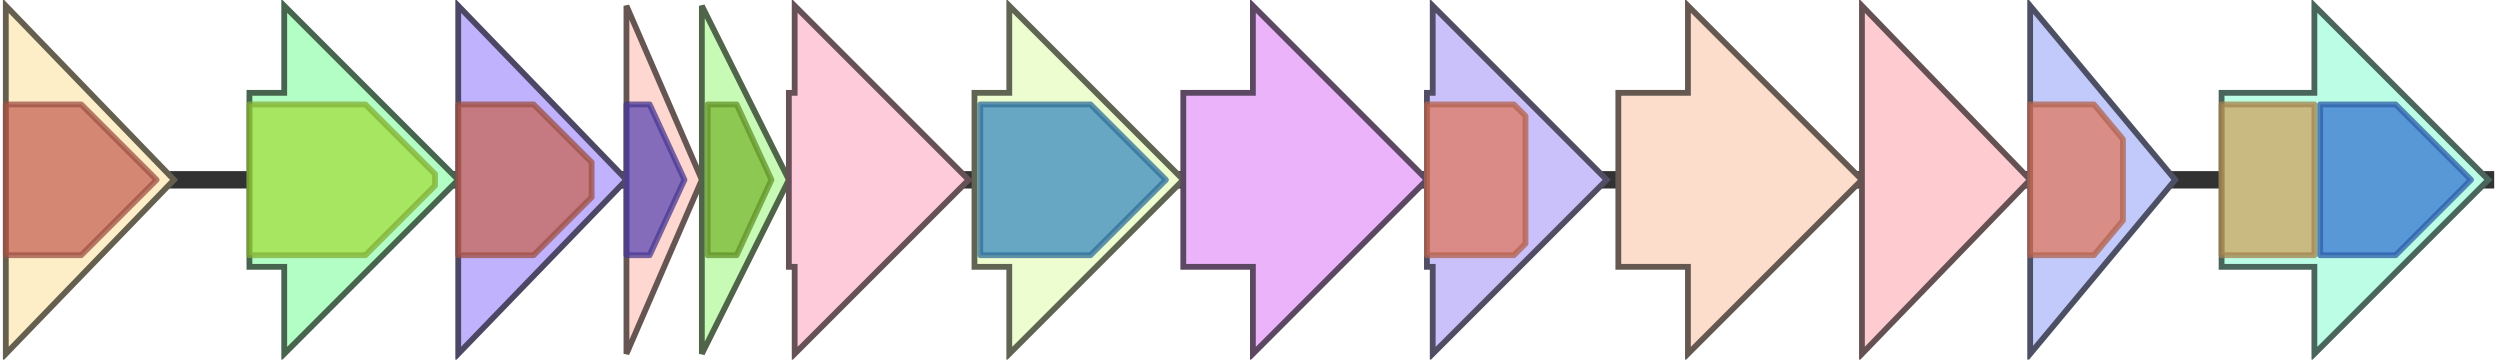 <svg version="1.1" baseProfile="full" xmlns="http://www.w3.org/2000/svg" width="431" height="62">
	<line x1="1" y1="31" x2="430" y2="31" style="stroke:rgb(50,50,50); stroke-width:3 "/>
	<g>
		<title>wzy</title>
		<polygon class="wzy" points="279,16 291,16 291,1 321,31 291,61 291,46 279,46" fill="rgb(252,220,203)" fill-opacity="1.0" stroke="rgb(100,88,81)" stroke-width="1" />
	</g>
	<g>
		<title>wehC</title>
		<polygon class="wehC" points="321,16 321,16 321,1 350,31 321,61 321,46 321,46" fill="rgb(254,204,208)" fill-opacity="1.0" stroke="rgb(101,81,83)" stroke-width="1" />
	</g>
	<g>
		<title>wehD</title>
		<polygon class="wehD" points="350,16 350,16 350,1 375,31 350,61 350,46 350,46" fill="rgb(193,202,250)" fill-opacity="1.0" stroke="rgb(77,80,100)" stroke-width="1" />
		<g>
			<title>PF00535</title>
			<polygon class="PF00535" points="350,18 361,18 366,24 366,38 361,44 350,44" stroke-linejoin="round" width="16" height="26" fill="rgb(224,122,96)" stroke="rgb(179,97,76)" stroke-width="1" opacity="0.75" />
		</g>
	</g>
	<g>
		<title>gnd</title>
		<polygon class="gnd" points="383,16 399,16 399,1 429,31 399,61 399,46 383,46" fill="rgb(187,253,229)" fill-opacity="1.0" stroke="rgb(74,101,91)" stroke-width="1" />
		<g>
			<title>PF03446</title>
			<rect class="PF03446" x="383" y="18" stroke-linejoin="round" width="16" height="26" fill="rgb(205,164,98)" stroke="rgb(164,131,78)" stroke-width="1" opacity="0.75" />
		</g>
		<g>
			<title>PF00393</title>
			<polygon class="PF00393" points="400,18 413,18 426,31 413,44 400,44" stroke-linejoin="round" width="28" height="26" fill="rgb(57,119,210)" stroke="rgb(45,95,168)" stroke-width="1" opacity="0.75" />
		</g>
	</g>
	<g>
		<title>galF</title>
		<polygon class="galF" points="1,16 1,16 1,1 30,31 1,61 1,46 1,46" fill="rgb(253,238,199)" fill-opacity="1.0" stroke="rgb(101,95,79)" stroke-width="1" />
		<g>
			<title>PF00483</title>
			<polygon class="PF00483" points="1,18 14,18 27,31 14,44 1,44" stroke-linejoin="round" width="27" height="26" fill="rgb(198,101,87)" stroke="rgb(158,80,69)" stroke-width="1" opacity="0.75" />
		</g>
	</g>
	<g>
		<title>rmlB</title>
		<polygon class="rmlB" points="43,16 49,16 49,1 79,31 49,61 49,46 43,46" fill="rgb(178,254,197)" fill-opacity="1.0" stroke="rgb(71,101,78)" stroke-width="1" />
		<g>
			<title>PF16363</title>
			<polygon class="PF16363" points="43,18 63,18 75,30 75,32 63,44 43,44" stroke-linejoin="round" width="32" height="26" fill="rgb(162,221,65)" stroke="rgb(129,176,51)" stroke-width="1" opacity="0.75" />
		</g>
	</g>
	<g>
		<title>rmlA</title>
		<polygon class="rmlA" points="79,16 79,16 79,1 108,31 79,61 79,46 79,46" fill="rgb(192,178,253)" fill-opacity="1.0" stroke="rgb(76,71,101)" stroke-width="1" />
		<g>
			<title>PF00483</title>
			<polygon class="PF00483" points="79,18 92,18 102,28 102,34 92,44 79,44" stroke-linejoin="round" width="23" height="26" fill="rgb(198,101,87)" stroke="rgb(158,80,69)" stroke-width="1" opacity="0.75" />
		</g>
	</g>
	<g>
		<title>fdtA</title>
		<polygon class="fdtA" points="108,16 108,16 108,1 121,31 108,61 108,46 108,46" fill="rgb(254,215,208)" fill-opacity="1.0" stroke="rgb(101,86,83)" stroke-width="1" />
		<g>
			<title>PF05523</title>
			<polygon class="PF05523" points="108,18 112,18 118,31 112,44 108,44" stroke-linejoin="round" width="13" height="26" fill="rgb(91,72,180)" stroke="rgb(72,57,144)" stroke-width="1" opacity="0.75" />
		</g>
	</g>
	<g>
		<title>fdtC</title>
		<polygon class="fdtC" points="121,16 121,16 121,1 136,31 121,61 121,46 121,46" fill="rgb(199,250,181)" fill-opacity="1.0" stroke="rgb(79,100,72)" stroke-width="1" />
		<g>
			<title>PF00583</title>
			<polygon class="PF00583" points="122,18 127,18 133,31 127,44 122,44" stroke-linejoin="round" width="12" height="26" fill="rgb(121,183,50)" stroke="rgb(96,146,39)" stroke-width="1" opacity="0.75" />
		</g>
	</g>
	<g>
		<title>wehA</title>
		<polygon class="wehA" points="136,16 137,16 137,1 167,31 137,61 137,46 136,46" fill="rgb(253,203,217)" fill-opacity="1.0" stroke="rgb(101,81,86)" stroke-width="1" />
	</g>
	<g>
		<title>fdtB</title>
		<polygon class="fdtB" points="168,16 174,16 174,1 204,31 174,61 174,46 168,46" fill="rgb(238,253,207)" fill-opacity="1.0" stroke="rgb(95,101,82)" stroke-width="1" />
		<g>
			<title>PF01041</title>
			<polygon class="PF01041" points="169,18 188,18 201,31 188,44 169,44" stroke-linejoin="round" width="35" height="26" fill="rgb(59,139,191)" stroke="rgb(47,111,152)" stroke-width="1" opacity="0.75" />
		</g>
	</g>
	<g>
		<title>wzx</title>
		<polygon class="wzx" points="204,16 216,16 216,1 246,31 216,61 216,46 204,46" fill="rgb(235,180,250)" fill-opacity="1.0" stroke="rgb(93,72,100)" stroke-width="1" />
	</g>
	<g>
		<title>wehB</title>
		<polygon class="wehB" points="246,16 247,16 247,1 277,31 247,61 247,46 246,46" fill="rgb(203,193,250)" fill-opacity="1.0" stroke="rgb(81,77,100)" stroke-width="1" />
		<g>
			<title>PF00535</title>
			<polygon class="PF00535" points="246,18 261,18 263,20 263,42 261,44 246,44" stroke-linejoin="round" width="17" height="26" fill="rgb(224,122,96)" stroke="rgb(179,97,76)" stroke-width="1" opacity="0.75" />
		</g>
	</g>
</svg>
